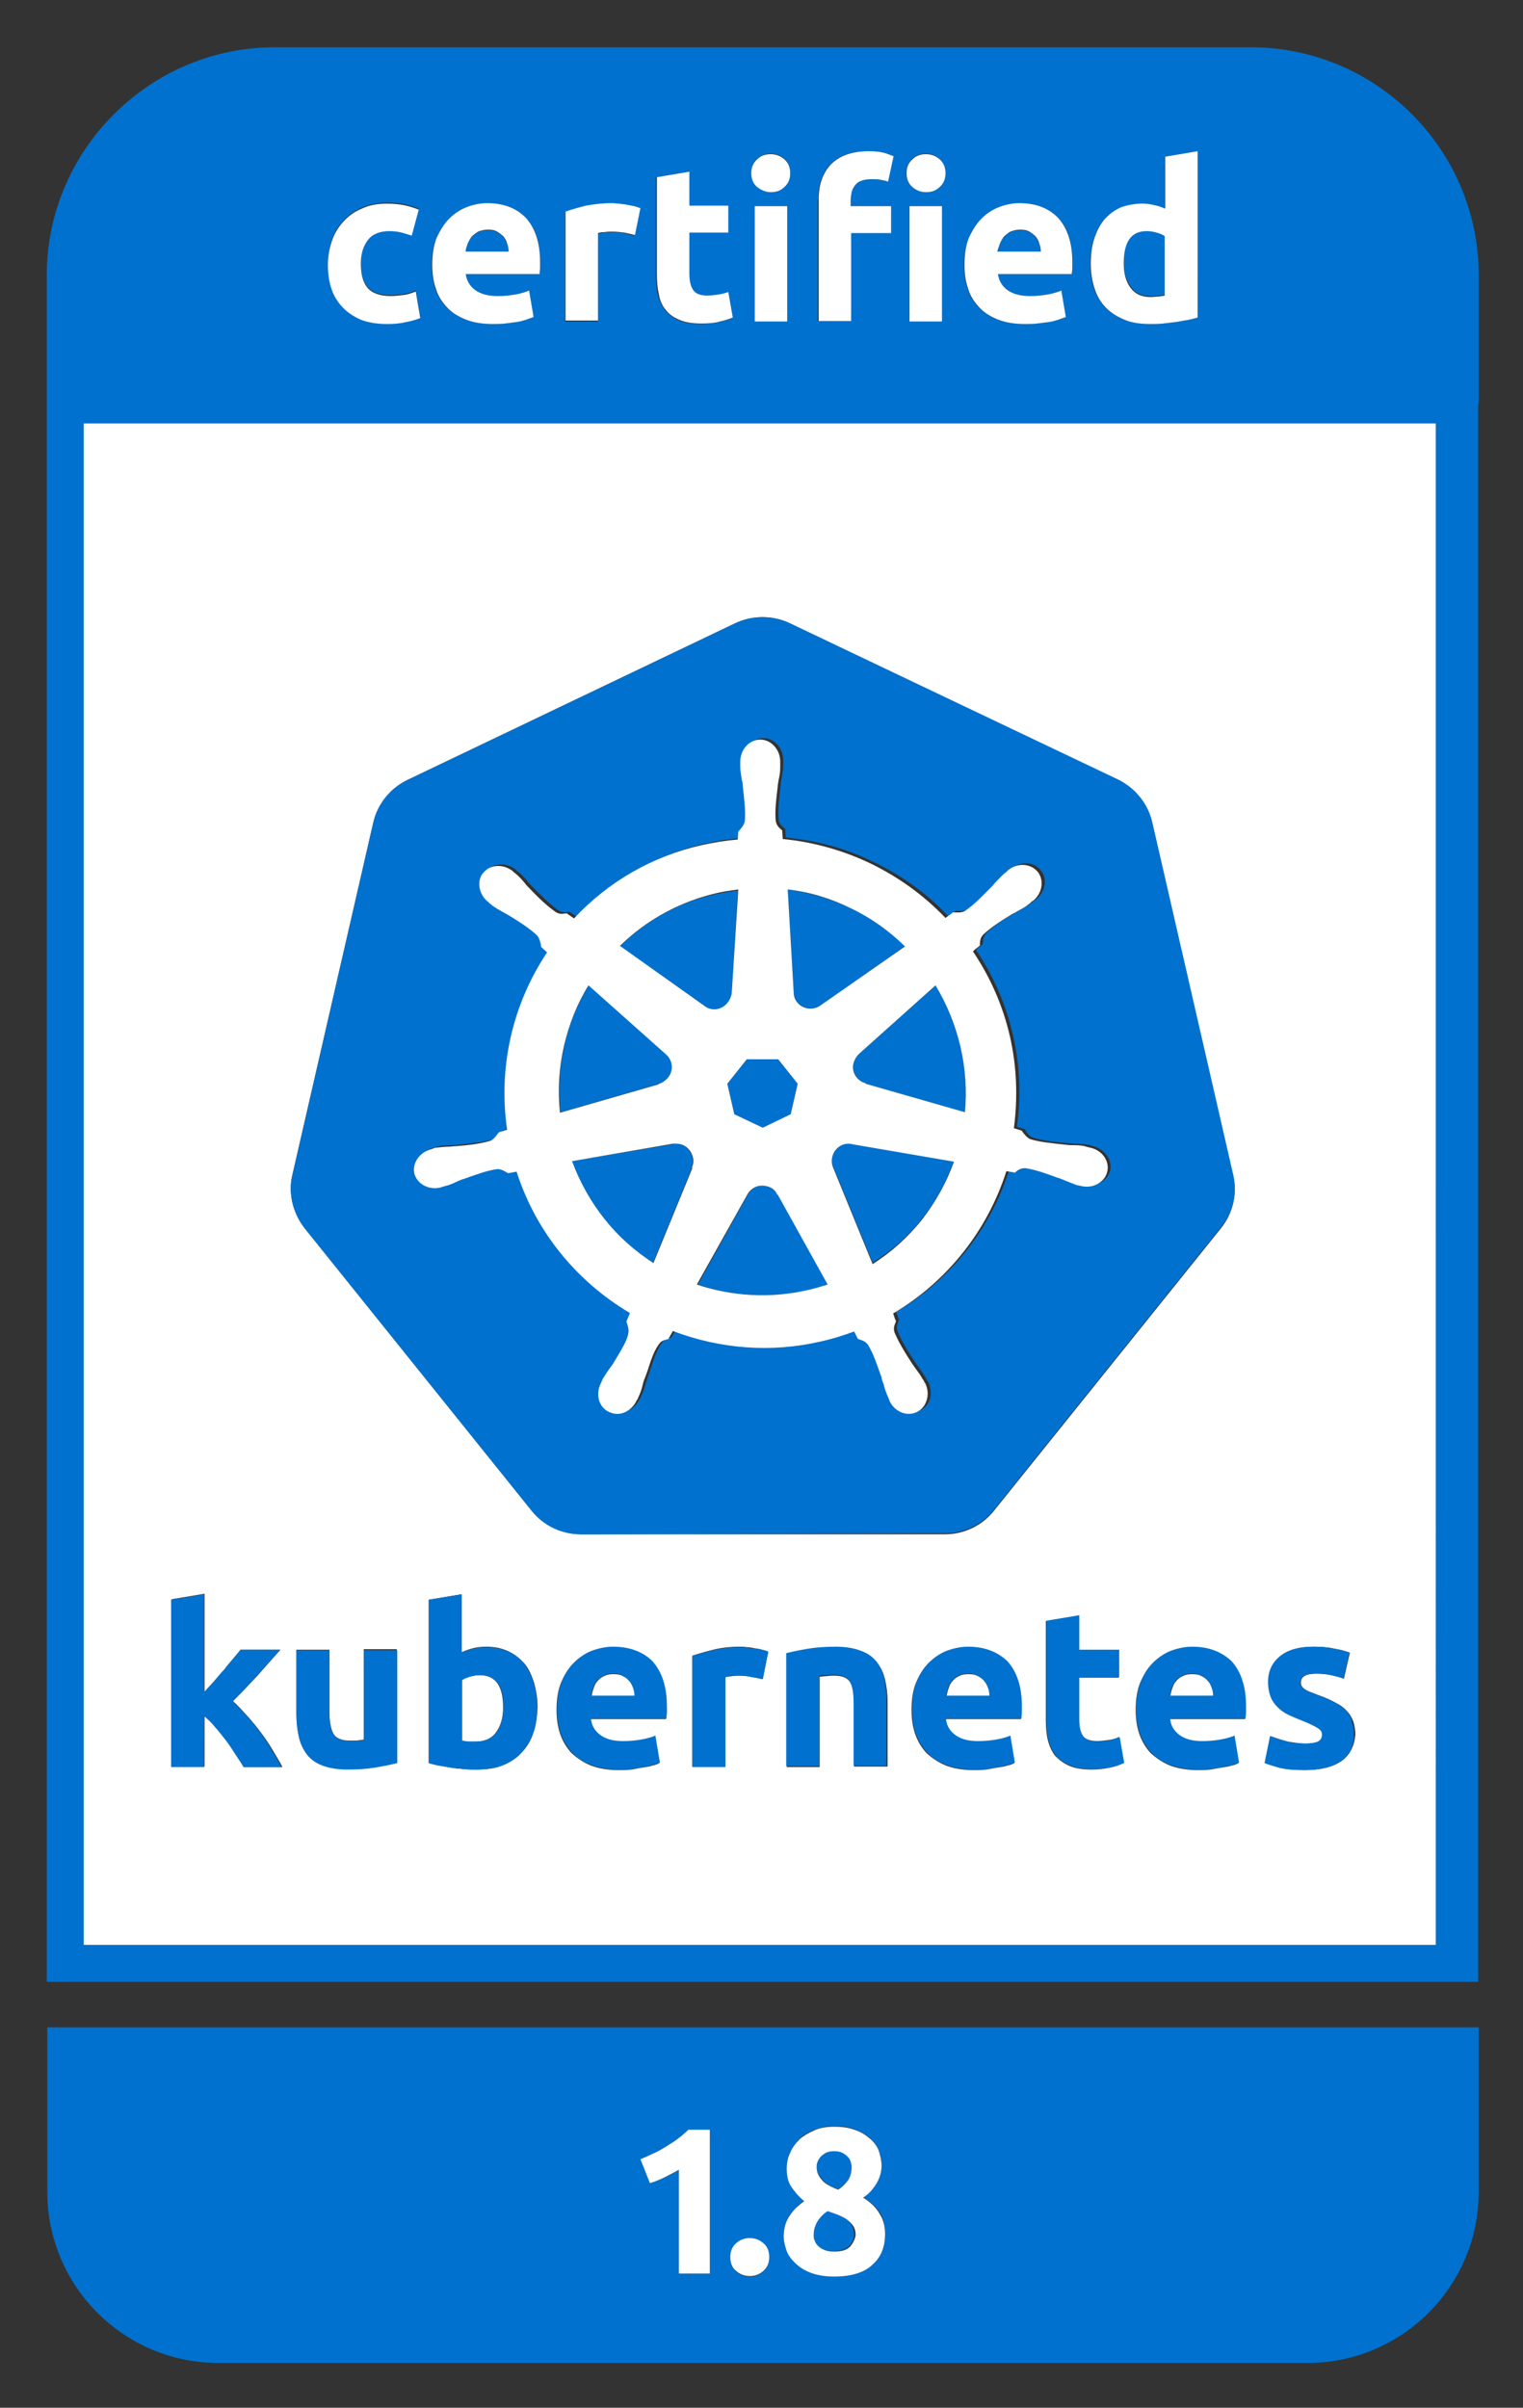 <svg xmlns="http://www.w3.org/2000/svg" role="img" viewBox="-3.77 -2.77 305.04 482.04"><rect x="-3.77" y="-2.77" width="305.04" height="482.04" fill="#333333" stroke="none"/><style>svg {enable-background:new 0 0 298 477}</style><style>.st0{fill:#0071ce}.st1{fill:#fff}.st2{fill:#326ce5}</style><g id="Layer_2"><path d="M292.4 78.1V52.3c0-25.1-20.5-45.6-45.6-45.6H51.2c-25 0-45.6 20.6-45.6 45.6V394h286.7V78.1zm-145-16.6v-23h6.5v23.1h-6.5zm31 0v-23h6.5v23.1h-6.5zm36.9-16.4c.5-1.5 1.1-2.8 2-3.8.9-1.1 2-1.9 3.2-2.4 1.3-.6 2.7-.8 4.4-.8.9 0 1.7.1 2.4.3.7.2 1.4.4 2.2.7V28.6l6.5-1.1v33.3c-.6.2-1.3.3-2 .5-.8.2-1.6.3-2.4.4-.8.1-1.7.2-2.5.3-.9.1-1.7.1-2.5.1-1.9 0-3.6-.3-5.1-.8-1.5-.6-2.7-1.4-3.8-2.4-1-1-1.8-2.3-2.3-3.8-.5-1.5-.8-3.1-.8-5 0-1.8.2-3.5.7-5zm-25-.3c.6-1.5 1.5-2.8 2.5-3.8s2.2-1.8 3.5-2.3c1.3-.5 2.7-.8 4.1-.8 3.3 0 5.9 1 7.8 3 1.9 2 2.8 4.9 2.8 8.8v1.2c0 .5-.1.9-.1 1.2H196c.1 1.3.8 2.4 1.9 3.2 1.1.8 2.6 1.2 4.5 1.2 1.2 0 2.4-.1 3.5-.3 1.2-.2 2.1-.5 2.8-.8l.9 5.3c-.4.2-.8.4-1.4.5-.6.2-1.2.3-2 .5-.7.1-1.5.2-2.3.3-.8.1-1.6.1-2.5.1-2.1 0-3.9-.3-5.4-.9-1.5-.6-2.8-1.5-3.8-2.5-1-1.1-1.8-2.3-2.2-3.8-.5-1.5-.7-3-.7-4.7 0-2.1.4-3.9 1-5.4zM178.9 29c.8-.7 1.7-1 2.7-1 1.1 0 2 .3 2.7 1 .8.7 1.2 1.6 1.2 2.8 0 1.2-.4 2.1-1.2 2.8-.8.7-1.7 1-2.7 1-1.1 0-2-.3-2.7-1-.8-.7-1.2-1.6-1.2-2.8.1-1.2.5-2.1 1.2-2.8zm-18.8 8.2c0-3 .8-5.3 2.5-7.1 1.7-1.8 4.2-2.6 7.5-2.6 1.2 0 2.2.1 3 .3.8.2 1.5.4 2 .7l-1.1 5.1c-.5-.2-1-.4-1.6-.4-.6-.1-1.1-.1-1.7-.1-.8 0-1.5.1-2 .3-.5.2-1 .5-1.3.9-.3.4-.5.8-.7 1.4-.1.5-.2 1.1-.2 1.7v1.1h8.1v5.4h-8.1v17.6H160V37.2zM147.9 29c.8-.7 1.7-1 2.7-1 1.1 0 2 .3 2.7 1 .8.7 1.2 1.6 1.2 2.8 0 1.2-.4 2.1-1.2 2.8-.8.7-1.7 1-2.7 1-1.1 0-2-.3-2.7-1-.8-.7-1.2-1.6-1.2-2.8 0-1.2.4-2.1 1.2-2.8zm-20.2 3.7l6.5-1.1v6.8h7.8v5.4h-7.8V52c0 1.4.2 2.5.7 3.3.5.8 1.5 1.2 2.9 1.2.7 0 1.4-.1 2.2-.2.7-.1 1.4-.3 2-.5l.9 5.1c-.8.3-1.7.6-2.6.8-1 .2-2.1.4-3.6.4-1.8 0-3.3-.2-4.4-.7-1.2-.5-2.1-1.2-2.8-2-.7-.9-1.2-1.9-1.5-3.1-.3-1.2-.4-2.6-.4-4.1V32.7zm-18.3 7c1.2-.4 2.5-.8 4.1-1.2 1.6-.4 3.4-.5 5.3-.5.4 0 .8 0 1.3.1.5 0 1 .1 1.5.2l1.5.3c.5.1.9.2 1.3.4l-1.1 5.4c-.6-.1-1.3-.3-2.1-.5s-1.6-.2-2.5-.2c-.4 0-.9 0-1.5.1s-1 .2-1.3.2v17.6h-6.5V39.7zm-25.7 5.1c.6-1.5 1.5-2.8 2.5-3.8s2.2-1.8 3.5-2.3c1.3-.5 2.7-.8 4.1-.8 3.3 0 5.9 1 7.8 3 1.9 2 2.8 4.9 2.8 8.8v1.2c0 .5-.1.9-.1 1.2H89.4c.1 1.3.8 2.4 1.9 3.2 1.1.8 2.6 1.2 4.5 1.2 1.2 0 2.4-.1 3.5-.3 1.2-.2 2.1-.5 2.8-.8l.9 5.3c-.4.2-.8.4-1.4.5-.6.2-1.2.3-2 .5-.7.1-1.5.2-2.3.3-.8.1-1.6.1-2.5.1-2.1 0-3.9-.3-5.4-.9-1.5-.6-2.8-1.5-3.8-2.5-1-1.1-1.8-2.3-2.2-3.8-.5-1.5-.7-3-.7-4.7 0-2.1.3-3.9 1-5.4zm-21 .5c.5-1.5 1.3-2.8 2.3-3.9 1-1.1 2.3-2 3.7-2.6 1.5-.6 3.1-1 5-1 1.2 0 2.4.1 3.4.3 1 .2 2 .5 3 .9l-1.4 5.2c-.6-.2-1.3-.4-2-.6-.7-.2-1.5-.3-2.5-.3-1.9 0-3.4.6-4.3 1.8-1 1.2-1.4 2.8-1.4 4.7 0 2.1.4 3.7 1.3 4.8.9 1.1 2.4 1.7 4.7 1.7.8 0 1.6-.1 2.5-.2.9-.1 1.7-.4 2.5-.7l.9 5.3c-.8.3-1.7.6-2.8.8-1.1.2-2.4.4-3.8.4-2.1 0-3.9-.3-5.4-.9-1.5-.6-2.8-1.5-3.7-2.6a9.5 9.5 0 01-2.1-3.8c-.5-1.5-.7-3.1-.7-4.8 0-1.5.3-3 .8-4.5zM13 386.6V82h270.8v304.6H13z" class="st0"/><path d="M122.3 333.8c-.3-.4-.8-.8-1.3-1-.5-.3-1.1-.4-1.9-.4-.7 0-1.4.1-1.9.4-.5.2-1 .6-1.3 1-.4.4-.6.9-.8 1.5-.2.5-.3 1.1-.4 1.6h8.8c0-.6-.1-1.1-.3-1.6-.3-.6-.5-1.1-.9-1.5zm71.1 0c-.3-.4-.8-.8-1.3-1-.5-.3-1.1-.4-1.9-.4-.7 0-1.4.1-1.9.4-.5.2-1 .6-1.3 1-.4.4-.6.9-.8 1.5-.2.5-.3 1.1-.4 1.6h8.8c0-.6-.1-1.1-.3-1.6-.3-.6-.6-1.1-.9-1.5zm-101.1-1.2c-.7 0-1.4.1-2 .3-.7.2-1.2.4-1.6.7v12.1c.3.1.7.1 1.2.2h1.6c1.8 0 3.2-.6 4.1-1.9.9-1.2 1.4-2.9 1.4-4.9 0-4.3-1.5-6.5-4.7-6.5zm145.9 1.2c-.3-.4-.8-.8-1.3-1-.5-.3-1.1-.4-1.9-.4-.7 0-1.4.1-1.9.4-.5.2-1 .6-1.3 1-.4.4-.6.9-.8 1.5-.2.5-.3 1.1-.4 1.6h8.8c0-.6-.1-1.1-.3-1.6-.2-.6-.5-1.1-.9-1.5z" class="st1"/><path d="M13 82v304.6h270.8V82H13zm89.7 217.6L57.2 243c-.3-.3-.5-.7-.7-1-1.8-2.8-2.5-6.3-1.7-9.6L71 161.9c.9-3.7 3.4-6.8 6.8-8.5l65.7-31.4c1.5-.7 3.1-1.1 4.8-1.2 2.1-.1 4.2.3 6.1 1.2l65.8 31.4c3.4 1.6 6 4.8 6.8 8.5l16.2 70.6c.9 3.7 0 7.6-2.4 10.6l-45.5 56.6c-2.4 3-6 4.7-9.8 4.7h-73c-3.8-.1-7.5-1.9-9.8-4.8zm-57.6 51.3c-.5-.8-1-1.6-1.6-2.5-.6-1-1.2-1.9-1.9-2.8-.7-1-1.4-1.9-2.2-2.7-.7-.9-1.5-1.6-2.2-2.2v10.2h-6.6v-33.5l6.6-1.1V336c.7-.7 1.3-1.5 2-2.2.7-.8 1.4-1.5 2-2.3.7-.8 1.3-1.5 1.8-2.2.6-.7 1.1-1.3 1.5-1.8h7.9c-1.6 1.8-3.1 3.5-4.6 5.2-1.5 1.6-3.1 3.3-4.9 5.1.9.8 1.8 1.8 2.8 2.9 1 1.1 1.9 2.2 2.8 3.4.9 1.2 1.7 2.4 2.4 3.6.7 1.2 1.4 2.3 1.9 3.3h-7.7zm30.7-.8c-1.1.3-2.6.6-4.4.9-1.8.3-3.7.4-5.6.4-2 0-3.7-.3-5-.8-1.3-.5-2.3-1.3-3.1-2.2-.8-1-1.3-2.1-1.6-3.5-.3-1.3-.5-2.8-.5-4.4v-13h6.6v12.2c0 2.1.3 3.7.8 4.6s1.6 1.4 3.2 1.4h1.5c.5-.1 1-.1 1.4-.2v-18.1h6.6v22.7zm27.2-5.8c-.5 1.5-1.3 2.8-2.4 3.9-1 1.1-2.3 1.9-3.8 2.5-1.5.6-3.2.8-5.2.8-.8 0-1.6 0-2.5-.1-.9-.1-1.7-.1-2.6-.3-.8-.1-1.6-.3-2.4-.4-.8-.2-1.5-.4-2-.5v-32.7l6.6-1.1V328c.7-.3 1.5-.6 2.3-.8.8-.2 1.7-.3 2.6-.3 1.7 0 3.1.3 4.4.9 1.3.6 2.3 1.4 3.2 2.4s1.5 2.4 2 3.9c.4 1.5.7 3.1.7 5-.1 2-.4 3.7-.9 5.2zm26.7-4.1c0 .4-.1.8-.1 1.2h-15.1c.1 1.4.8 2.4 1.9 3.3 1.1.8 2.6 1.2 4.5 1.2 1.2 0 2.4-.1 3.6-.3 1.2-.2 2.2-.5 2.9-.8l.9 5.4c-.4.2-.8.4-1.4.5-.6.2-1.3.3-2 .4-.7.1-1.5.3-2.3.4-.8.1-1.7.1-2.5.1-2.1 0-3.9-.3-5.5-.9-1.5-.6-2.8-1.5-3.9-2.5-1-1.1-1.8-2.4-2.3-3.9-.5-1.5-.7-3.1-.7-4.8 0-2.1.3-3.9.9-5.4.7-1.6 1.5-2.9 2.5-3.9s2.2-1.8 3.6-2.4c1.4-.5 2.8-.8 4.2-.8 3.3 0 6 1 7.9 3.1 1.9 2 2.9 5 2.9 9 .1.2.1.6 0 1.1zm19.3-6.8c-.6-.1-1.3-.3-2.1-.4-.8-.2-1.7-.3-2.6-.3-.4 0-.9 0-1.5.1s-1 .1-1.3.2v17.9h-6.6v-22.2c1.2-.4 2.6-.8 4.2-1.2 1.6-.4 3.4-.6 5.4-.6.4 0 .8 0 1.3.1.5 0 1 .1 1.5.2s1 .1 1.5.3c.5.1.9.2 1.3.4l-1.1 5.5zm24.9 17.5h-6.6v-12.4c0-2.1-.3-3.7-.8-4.5-.6-.9-1.6-1.3-3.2-1.3-.5 0-1 0-1.5.1-.5 0-1 .1-1.4.1V351h-6.6v-22.6c1.1-.3 2.6-.6 4.4-.9 1.8-.3 3.7-.4 5.6-.4 2 0 3.6.3 4.9.8 1.3.5 2.4 1.2 3.2 2.2s1.3 2.1 1.6 3.4c.3 1.3.5 2.8.5 4.4v13zm26.9-10.7c0 .4-.1.8-.1 1.2h-15.1c.1 1.4.8 2.4 1.9 3.3 1.1.8 2.6 1.2 4.5 1.2 1.2 0 2.4-.1 3.6-.3 1.2-.2 2.2-.5 2.9-.8l.9 5.4c-.4.2-.8.4-1.4.5-.6.2-1.3.3-2 .4-.7.1-1.5.3-2.3.4-.8.1-1.7.1-2.5.1-2.1 0-3.9-.3-5.5-.9-1.5-.6-2.8-1.5-3.9-2.5-1-1.1-1.8-2.4-2.3-3.9-.5-1.5-.7-3.1-.7-4.8 0-2.1.3-3.9.9-5.4.7-1.6 1.5-2.9 2.5-3.9s2.2-1.8 3.6-2.4c1.4-.5 2.8-.8 4.2-.8 3.3 0 6 1 7.9 3.1 1.9 2 2.9 5 2.9 9v1.1zm17.8 10.9c-1 .2-2.2.4-3.6.4-1.8 0-3.3-.2-4.5-.7-1.2-.5-2.1-1.2-2.9-2-.7-.9-1.2-2-1.5-3.2-.3-1.2-.4-2.6-.4-4.1v-19.7l6.6-1.1v6.9h8v5.5h-8v8.2c0 1.4.2 2.5.7 3.3.5.8 1.5 1.2 3 1.2.7 0 1.4-.1 2.2-.2.8-.1 1.5-.3 2.1-.6l.9 5.2c-.7.4-1.6.7-2.6.9zm27.1-10.9c0 .4-.1.8-.1 1.2h-15.1c.1 1.4.8 2.4 1.9 3.3 1.1.8 2.6 1.2 4.5 1.2 1.2 0 2.4-.1 3.6-.3 1.2-.2 2.2-.5 2.9-.8l.9 5.4c-.4.2-.8.4-1.4.5-.6.2-1.3.3-2 .4-.7.1-1.5.3-2.3.4-.8.1-1.7.1-2.5.1-2.1 0-3.9-.3-5.5-.9-1.5-.6-2.8-1.5-3.9-2.5-1-1.1-1.8-2.4-2.3-3.9-.5-1.5-.7-3.1-.7-4.8 0-2.1.3-3.9.9-5.4.7-1.6 1.5-2.9 2.5-3.9s2.2-1.8 3.6-2.4c1.4-.5 2.8-.8 4.2-.8 3.3 0 6 1 7.9 3.1 1.9 2 2.9 5 2.9 9v1.1zm19.2 9.6c-1.7 1.2-4.2 1.8-7.3 1.8-2.1 0-3.8-.2-5.2-.5-1.4-.4-2.3-.7-2.8-.9l1.1-5.4c1.1.4 2.3.8 3.5 1.1 1.2.2 2.4.4 3.5.4 1.2 0 2.1-.1 2.6-.4.5-.2.8-.7.8-1.4 0-.5-.3-1-1-1.4-.7-.4-1.6-.9-3-1.4-1-.4-2-.8-2.8-1.2-.8-.4-1.5-.9-2.1-1.5-.6-.6-1.1-1.3-1.4-2.1-.3-.8-.5-1.8-.5-2.9 0-2.2.8-3.9 2.4-5.2 1.6-1.3 3.9-1.9 6.7-1.9 1.4 0 2.8.1 4.1.4 1.3.2 2.3.5 3.1.8l-1.2 5.2c-.8-.3-1.6-.5-2.5-.7-.9-.2-1.9-.3-3-.3-2.1 0-3.1.6-3.1 1.7 0 .3 0 .5.1.7.1.2.3.4.5.6.3.2.6.4 1.1.6.5.2 1.1.4 1.8.7 1.5.5 2.7 1.1 3.6 1.6 1 .5 1.7 1.1 2.2 1.7.6.6.9 1.3 1.2 2 .2.7.4 1.6.4 2.6-.2 2.3-1.1 4.1-2.8 5.3z" class="st1"/><path d="M97.8 46.1c-.2-.5-.4-1-.7-1.4-.3-.4-.8-.7-1.3-1-.5-.3-1.1-.4-1.9-.4-.7 0-1.4.1-1.9.4-.5.2-1 .6-1.3 1-.4.3-.7.8-.8 1.3-.2.5-.3 1.1-.4 1.6h8.6c-.1-.5-.1-1-.3-1.5zm128.9 10.4c.6 0 1.1 0 1.6-.1.5 0 .9-.1 1.2-.2V44.4c-.4-.3-.9-.5-1.6-.7-.7-.2-1.3-.3-2-.3-3.1 0-4.6 2.1-4.6 6.3 0 2 .5 3.6 1.4 4.9.8 1.3 2.2 1.9 4 1.9zm-22.3-10.4c-.2-.5-.4-1-.7-1.4-.3-.4-.8-.7-1.3-1-.5-.3-1.1-.4-1.9-.4-.7 0-1.4.1-1.9.4-.5.2-1 .6-1.3 1-.4.4-.6.9-.8 1.4-.2.5-.3 1.1-.4 1.6h8.6c0-.6-.1-1.1-.3-1.6z" class="st0"/><path d="M64.7 58.6c1 1.1 2.2 1.9 3.7 2.6 1.5.6 3.3.9 5.4.9 1.4 0 2.6-.1 3.8-.4 1.1-.2 2.1-.5 2.8-.8l-.9-5.3c-.8.3-1.6.6-2.5.7-.9.1-1.8.2-2.5.2-2.2 0-3.8-.6-4.7-1.7-.9-1.1-1.3-2.7-1.3-4.8 0-2 .5-3.5 1.4-4.7.9-1.2 2.4-1.8 4.3-1.8.9 0 1.7.1 2.5.3.7.2 1.4.4 2 .6l1.4-5.2c-1-.4-2-.7-3-.9-1-.2-2.1-.3-3.4-.3-1.9 0-3.5.3-5 1-1.5.6-2.7 1.5-3.7 2.6s-1.8 2.4-2.3 3.9c-.5 1.5-.8 3-.8 4.7 0 1.7.2 3.3.7 4.8.4 1.3 1.2 2.6 2.1 3.6zm21 .1c1 1.1 2.3 1.9 3.8 2.5 1.5.6 3.3.9 5.4.9.8 0 1.6 0 2.5-.1.8-.1 1.6-.2 2.3-.3.7-.1 1.4-.3 2-.5.6-.2 1.1-.4 1.4-.5l-.9-5.3c-.7.3-1.7.6-2.8.8-1.2.2-2.3.3-3.5.3-1.9 0-3.4-.4-4.5-1.2-1.1-.8-1.7-1.9-1.9-3.2h14.8c0-.4.1-.8.1-1.2v-1.2c0-3.9-1-6.8-2.8-8.8-1.9-2-4.5-3-7.8-3-1.4 0-2.8.3-4.1.8-1.3.5-2.5 1.3-3.5 2.3-1 1-1.8 2.3-2.5 3.8-.6 1.5-.9 3.3-.9 5.4 0 1.7.2 3.3.7 4.7.4 1.5 1.2 2.7 2.2 3.8zM89.9 46c.2-.5.5-1 .8-1.4.4-.4.8-.7 1.3-1 .5-.2 1.2-.4 1.9-.4.8 0 1.4.1 1.9.4.5.3.9.6 1.3 1 .3.4.6.9.7 1.4.2.5.3 1.1.3 1.6h-8.6c0-.5.2-1 .4-1.6zm26.1-2.1c.3-.1.7-.2 1.3-.2.6-.1 1.1-.1 1.5-.1.9 0 1.8.1 2.5.2.8.2 1.5.3 2.1.5l1.1-5.4c-.4-.1-.8-.3-1.3-.4l-1.5-.3c-.5-.1-1-.1-1.5-.2-.5 0-.9-.1-1.3-.1-2 0-3.7.2-5.3.5-1.6.4-3 .8-4.1 1.2v21.8h6.5V43.9zm13.6 15.4c.7.9 1.6 1.5 2.8 2 1.2.5 2.6.7 4.4.7 1.4 0 2.6-.1 3.6-.4 1-.2 1.8-.5 2.6-.8l-.9-5.1c-.6.2-1.3.4-2 .5-.7.1-1.5.2-2.2.2-1.5 0-2.4-.4-2.9-1.2-.5-.8-.7-1.9-.7-3.3v-8.1h7.8v-5.4h-7.8v-6.8l-6.5 1.1v19.4c0 1.5.1 2.8.4 4.1.2 1.2.7 2.3 1.4 3.1zm21-23.6c1.1 0 2-.3 2.7-1 .8-.7 1.2-1.6 1.2-2.8 0-1.2-.4-2.1-1.2-2.8-.8-.7-1.7-1-2.7-1-1.1 0-2 .3-2.7 1-.8.7-1.2 1.6-1.2 2.8 0 1.2.4 2.1 1.2 2.8.8.6 1.7 1 2.7 1zm-3.2 2.8h6.5v23.1h-6.5zm19.2 5.4h8.1v-5.4h-8.1v-1.1c0-.6.1-1.2.2-1.7s.4-1 .7-1.4c.3-.4.7-.7 1.3-.9.5-.2 1.2-.3 2-.3.6 0 1.2 0 1.7.1.6.1 1.1.2 1.6.4l1.1-5.1c-.6-.2-1.2-.5-2-.7-.8-.2-1.8-.3-3-.3-3.3 0-5.8.9-7.5 2.6-1.7 1.8-2.5 4.1-2.5 7.1v24.3h6.5V43.9zm15.1-8.2c1.1 0 2-.3 2.7-1 .8-.7 1.2-1.6 1.2-2.8 0-1.2-.4-2.1-1.2-2.8-.8-.7-1.7-1-2.7-1-1.1 0-2 .3-2.7 1-.8.7-1.2 1.6-1.2 2.8 0 1.2.4 2.1 1.2 2.8.7.6 1.6 1 2.7 1zm-3.3 2.8h6.5v23.1h-6.5zm13.9 20.2c1 1.1 2.3 1.9 3.8 2.5 1.5.6 3.3.9 5.4.9.8 0 1.6 0 2.5-.1.8-.1 1.6-.2 2.3-.3.7-.1 1.4-.3 2-.5.6-.2 1.1-.4 1.4-.5l-.9-5.3c-.7.3-1.7.6-2.8.8-1.2.2-2.3.3-3.5.3-1.9 0-3.4-.4-4.5-1.2-1.1-.8-1.7-1.9-1.9-3.2h14.8c0-.4.1-.8.1-1.2v-1.2c0-3.9-1-6.8-2.8-8.8-1.9-2-4.5-3-7.8-3-1.4 0-2.8.3-4.1.8-1.3.5-2.5 1.3-3.5 2.3-1 1-1.8 2.3-2.5 3.8-.6 1.5-.9 3.3-.9 5.4 0 1.7.2 3.3.7 4.7.4 1.5 1.2 2.7 2.2 3.8zm4.2-12.7c.2-.5.5-1 .8-1.4.4-.4.8-.7 1.3-1 .5-.2 1.2-.4 1.9-.4.8 0 1.4.1 1.9.4.5.3.9.6 1.3 1 .3.4.6.9.7 1.4.2.5.3 1.1.3 1.6H196c.1-.5.3-1 .5-1.6zm21.3 12.9c1 1 2.3 1.8 3.8 2.4 1.5.6 3.2.8 5.1.8.8 0 1.6 0 2.5-.1.9-.1 1.7-.2 2.5-.3.8-.1 1.6-.3 2.4-.4.8-.2 1.4-.3 2-.5V27.5l-6.5 1.1V39c-.7-.3-1.5-.6-2.2-.7-.7-.2-1.5-.3-2.4-.3-1.6 0-3.1.3-4.4.8-1.3.6-2.3 1.4-3.2 2.4-.9 1.1-1.5 2.3-2 3.8s-.7 3.2-.7 5.1c0 1.8.3 3.5.8 5s1.2 2.7 2.3 3.8zm8.1-15.4c.7 0 1.3.1 2 .3.7.2 1.2.4 1.6.7v11.9c-.3.1-.7.1-1.2.2-.5 0-1 .1-1.6.1-1.8 0-3.1-.6-4-1.8-.9-1.2-1.4-2.8-1.4-4.9 0-4.4 1.5-6.5 4.6-6.5z" class="st1"/><path d="M180.9 241.2c2.8-3.5 4.9-7.4 6.4-11.6l-20.4-3.5c-.3-.1-.5-.1-.8-.1-.5 0-.9.1-1.3.3-1.7.8-2.4 2.8-1.7 4.5L171 250c3.8-2.3 7.2-5.3 9.9-8.8z" class="st0"/><path d="M175.1 247.2zm4.8-4.7z" class="st2"/><path d="M114.2 194.4c-2.3 3.8-4 7.8-4.9 12.1-1 4.4-1.3 8.9-.8 13.4l19.8-5.7v-.1c.7-.2 1.3-.6 1.8-1.2 1.1-1.4 1-3.5-.4-4.7v-.1l-15.5-13.7zm53 15.6c-.4 1.8.7 3.6 2.4 4.1v.1l19.9 5.7c.4-4.4.1-8.8-.9-13.1-1-4.4-2.7-8.5-5-12.3l-15.3 13.7c-.5.5-.9 1.1-1.1 1.8zM127 250.1l7.8-19-.1-.1c.3-.7.4-1.4.2-2.1-.4-1.6-1.7-2.7-3.3-2.7-.2 0-.4 0-.6.1l-20.3 3.4c1.5 4.2 3.7 8.2 6.6 11.7 2.7 3.4 6 6.3 9.7 8.7zm31.1 5.4c1.4-.3 2.7-.7 4-1.1l-10-18h-.1c-.3-.6-.9-1.1-1.5-1.5-.5-.2-1-.3-1.5-.3h-.1c-1.2 0-2.3.7-2.9 1.8l-10 18c7.1 2.4 14.7 2.8 22.1 1.1zm-12.3-46.2l-3.9 4.9 1.4 6.1 5.7 2.7 5.6-2.7 1.4-6.1-3.9-4.9z" class="st0"/><path d="M172.4 249.3s.1 0 .1-.1l-.1.1z" class="st2"/><path d="M166.7 179.1c-4-1.9-8.3-3.2-12.7-3.8l1.2 20.6c0 .7.3 1.4.7 2 1.2 1.4 3.2 1.7 4.7.6h.1l16.8-11.9c-3.2-3-6.9-5.6-10.8-7.5zm-46.3 7.6l16.9 12c.6.4 1.3.7 2 .7 1.8 0 3.4-1.4 3.4-3.3h.1l1.2-20.6c-1.4.2-2.8.4-4.2.7-7.3 1.5-14.1 5.2-19.4 10.5z" class="st0"/><path d="M177.6 244.9s0 .1 0 0c0 .1 0 0 0 0z" class="st2"/><path d="M185.5 304.2c3.8 0 7.4-1.7 9.8-4.7l45.5-56.6c2.4-3 3.3-6.9 2.4-10.6L227 161.8c-.9-3.7-3.4-6.8-6.8-8.5L154.4 122c-1.9-.9-4-1.3-6.1-1.2-1.7.1-3.3.5-4.8 1.2l-65.7 31.4c-3.4 1.6-6 4.8-6.8 8.5l-16.2 70.6c-.8 3.3-.1 6.7 1.7 9.6.2.3.5.7.7 1l45.5 56.6c2.4 3 6 4.7 9.8 4.7l73-.2zm-63.2-42.7l.7-1.7c-10.8-6.4-18.8-16.5-22.7-28.3l-1.7.3c-.1 0-.1-.1-.2-.1-.5-.3-1.3-.8-2.1-.7-2.1.3-4.2 1.1-6.7 2h-.1c-.4.2-.8.3-1.2.5-.8.3-1.5.6-2.4.9-.2.1-.5.1-.7.2-.1 0-.2 0-.3.1-2.3.5-4.6-.8-5.1-2.9-.5-2.1 1-4.3 3.4-4.8.1 0 .2 0 .3-.1.3-.1.5-.1.7-.2.9-.2 1.7-.2 2.5-.2.4 0 .8 0 1.3-.1h.1c2.7-.3 5-.5 7-1.1.6-.2 1.1-.9 1.5-1.5l.2-.2 1.6-.5c-1.8-12.4 1.1-25 8-35.5l-1.2-1.1v-.2c-.1-.6-.2-1.5-.8-2.1-1.5-1.5-3.5-2.7-5.8-4.1-.4-.2-.8-.4-1.1-.6-.7-.4-1.4-.7-2.1-1.3-.2-.1-.4-.3-.6-.5-.1-.1-.2-.1-.2-.2-.9-.7-1.5-1.7-1.7-2.8-.2-1.1.1-2.2.7-3 .7-.9 1.8-1.4 3-1.4h.1c1 0 2 .4 2.8 1 .1.1.2.1.2.2.2.2.5.4.6.5.7.6 1.2 1.2 1.7 1.8.3.3.5.6.8.9l.1.1c1.9 1.9 3.5 3.5 5.2 4.7.8.5 1.4.4 2 .3h.3c.2.2 1 .7 1.4 1 6.9-7.4 15.8-12.4 25.7-14.7 2.3-.5 4.7-.9 7.1-1.1l.1-1.6c.5-.5 1.1-1.2 1.3-2 .2-2.1-.1-4.4-.4-7.1v-.1c-.1-.4-.1-.8-.2-1.2-.2-.8-.3-1.6-.3-2.5v-1.1c0-2.4 1.8-4.4 4-4.4s4 2 4 4.4v1.1c0 .9-.2 1.7-.3 2.5-.1.4-.2.8-.2 1.2v.2c-.3 2.6-.6 4.9-.4 6.9.1.9.6 1.3 1.1 1.7l.2.2c0 .3.1 1.2.1 1.7 6.2.6 12.2 2.2 17.8 5 5.6 2.7 10.6 6.3 14.8 10.8l1.5-1.1h.2c.6 0 1.5.1 2.2-.3 1.7-1.2 3.3-2.8 5.2-4.7l.1-.1c.3-.3.6-.6.8-.9.5-.6 1.1-1.2 1.8-1.8.2-.1.4-.3.6-.5.1-.1.2-.1.2-.2 1.9-1.5 4.6-1.4 5.9.4 1.4 1.7.9 4.3-1 5.8-.1.1-.2.1-.3.2-.2.2-.4.3-.6.5-.7.5-1.4.9-2.1 1.3-.4.2-.7.4-1.1.6-2.3 1.4-4.3 2.7-5.8 4.1-.6.7-.7 1.3-.7 1.9v.3c-.1.1-.3.3-.6.5s-.6.5-.8.7c3.5 5.2 6 10.9 7.4 17 1.4 6.1 1.7 12.2.8 18.4l1.6.5s.1.1.1.2c.3.5.8 1.3 1.6 1.5 2 .6 4.3.9 7 1.1h.1c.4 0 .9.1 1.3.1.8 0 1.6.1 2.5.2.2 0 .5.1.7.2.2 0 .3.1.4.1 2.3.6 3.8 2.7 3.4 4.8-.5 2.1-2.8 3.4-5.1 2.9-.1 0-.2-.1-.4-.1s-.5-.1-.6-.1c-.9-.2-1.6-.5-2.3-.9-.4-.2-.8-.3-1.2-.5h-.1c-2.5-.9-4.7-1.7-6.7-2h-.2c-.8 0-1.2.3-1.7.7-.1.1-.2.1-.2.2-.3-.1-1.1-.2-1.7-.3-1.9 5.9-4.8 11.4-8.7 16.3-3.9 4.9-8.6 9-14 12.2.1.1.1.3.2.5.2.4.3.9.4 1 0 .1-.1.2-.1.3-.2.6-.5 1.2-.2 2 .8 2 2 4 3.5 6.2.2.4.5.7.7 1 .5.7.9 1.3 1.4 2.1.1.2.2.5.4.7.1.1.1.2.2.3 1 2.2.3 4.7-1.7 5.6-1 .5-2.1.5-3.1.1s-1.9-1.2-2.4-2.3c0-.1-.1-.2-.1-.3-.1-.3-.3-.5-.3-.7-.4-.8-.6-1.6-.8-2.4-.1-.4-.2-.8-.4-1.2v-.1c-.9-2.5-1.6-4.7-2.7-6.5-.5-.8-1.1-.9-1.7-1.1-.1 0-.2-.1-.3-.1-.1-.1-.2-.4-.4-.7-.2-.3-.3-.6-.4-.8-2.2.8-4.5 1.5-6.7 2-9.9 2.2-20.1 1.5-29.6-2.1l-.9 1.6c-.6.2-1.3.3-1.7.8-1 1.2-1.6 2.9-2.2 4.7-.3.8-.5 1.6-.8 2.3-.1.4-.2.8-.4 1.2-.2.8-.4 1.5-.8 2.4-.1.2-.2.4-.3.7-.1.1-.1.2-.2.3-.8 1.6-2.3 2.6-3.9 2.6-.5 0-1.1-.1-1.6-.4-1.9-.9-2.7-3.5-1.7-5.6.1-.1.1-.2.2-.4s.2-.5.3-.7c.4-.8.9-1.4 1.4-2.1.2-.3.5-.7.7-1 1.6-2.4 2.8-4.5 3.6-6.4-.5-.4-.8-1.3-1-1.9z" class="st0"/><path d="M119.1 270.1c-.2.4-.5.7-.7 1-.5.7-.9 1.3-1.4 2.1-.1.2-.2.4-.3.7-.1.1-.1.3-.2.4-1 2.2-.3 4.7 1.7 5.6.5.2 1 .4 1.6.4 1.6 0 3.1-1 3.9-2.6 0-.1.1-.2.2-.3.1-.2.2-.5.3-.7.4-.8.6-1.6.8-2.4.1-.4.2-.8.4-1.2.3-.8.6-1.6.8-2.3.6-1.8 1.2-3.5 2.2-4.7.4-.5 1-.6 1.7-.8l.9-1.6c9.5 3.6 19.7 4.4 29.6 2.1 2.3-.5 4.5-1.2 6.7-2 .1.2.3.5.4.8.2.3.3.6.4.7.1 0 .2.1.3.1.6.2 1.2.4 1.7 1.1 1.1 1.8 1.8 4 2.7 6.5v.1c.1.4.2.8.4 1.2.2.8.4 1.5.8 2.4.1.2.2.5.3.7 0 .1.1.2.1.3.5 1.1 1.4 1.9 2.4 2.3 1 .4 2.1.4 3.1-.1 1.9-.9 2.7-3.5 1.7-5.6 0-.1-.1-.2-.2-.3-.1-.3-.2-.5-.4-.7-.4-.8-.9-1.4-1.4-2.1-.2-.3-.5-.7-.7-1-1.5-2.3-2.7-4.3-3.5-6.2-.3-.9 0-1.5.2-2 0-.1.1-.2.1-.3-.1-.1-.3-.6-.4-1-.1-.2-.1-.4-.2-.5 5.4-3.2 10.1-7.3 14-12.2 3.9-4.9 6.8-10.4 8.7-16.3.5.1 1.4.2 1.7.3.1-.1.2-.1.2-.2.5-.3.9-.7 1.7-.7h.2c2.1.3 4.2 1.1 6.7 2h.1c.4.2.8.3 1.2.5.8.3 1.5.6 2.3.9.2 0 .4.1.6.1.1 0 .3.1.4.1 2.3.5 4.6-.8 5.1-2.9.5-2.1-1-4.3-3.4-4.8-.1 0-.3-.1-.4-.1-.3-.1-.5-.1-.7-.2-.9-.2-1.7-.2-2.5-.2-.4 0-.8 0-1.3-.1h-.1c-2.7-.3-5-.5-7-1.1-.7-.3-1.3-1.1-1.6-1.5 0-.1-.1-.1-.1-.2l-1.6-.5c.8-6.1.6-12.3-.8-18.4-1.4-6.1-3.9-11.8-7.4-17 .2-.2.5-.5.8-.7.3-.2.5-.4.6-.5v-.3c0-.6.1-1.3.7-1.9 1.5-1.4 3.5-2.7 5.8-4.1.4-.2.8-.4 1.1-.6.7-.4 1.4-.7 2.1-1.3.2-.1.4-.3.6-.5.1-.1.2-.2.3-.2 1.9-1.5 2.3-4.1 1-5.8-1.4-1.7-4-1.9-5.9-.4-.1.1-.2.1-.2.2-.2.2-.5.4-.6.5-.7.6-1.2 1.2-1.8 1.8-.3.3-.5.6-.8.9l-.1.1c-1.9 1.9-3.4 3.5-5.2 4.7-.7.4-1.6.3-2.2.3h-.2l-1.5 1.1c-4.3-4.5-9.3-8.1-14.8-10.8-5.6-2.7-11.6-4.4-17.8-5 0-.5-.1-1.4-.1-1.7l-.2-.2c-.5-.4-.9-.8-1.1-1.7-.2-2.1.1-4.3.4-6.9v-.2c.1-.4.1-.8.2-1.2.2-.8.3-1.6.3-2.5v-1.1c0-2.4-1.8-4.4-4-4.4s-4 2-4 4.4v1.1c0 .9.2 1.7.3 2.5.1.4.2.8.2 1.2v.1c.3 2.7.6 5 .4 7.1-.2.8-.8 1.5-1.3 2l-.1 1.6c-2.4.2-4.8.6-7.1 1.1-9.9 2.2-18.8 7.3-25.7 14.7-.4-.3-1.2-.8-1.4-1h-.3c-.6.1-1.2.2-2-.3-1.7-1.2-3.4-2.8-5.2-4.7l-.1-.1c-.3-.3-.6-.6-.8-.9-.5-.6-1-1.2-1.7-1.8-.2-.2-.4-.3-.6-.5-.1-.1-.2-.1-.2-.2-.8-.6-1.8-1-2.8-1H96c-1.2 0-2.3.5-3 1.4-.7.8-.9 1.9-.7 3 .2 1.1.8 2.1 1.7 2.8.1.1.2.1.2.2.2.2.4.3.6.5.7.5 1.4.9 2.1 1.3.4.2.7.4 1.1.6 2.3 1.4 4.3 2.7 5.8 4.1.5.6.7 1.5.8 2.1v.2l1.2 1.1c-7 10.5-9.8 23.1-8 35.5l-1.6.5-.2.2c-.4.6-1 1.3-1.5 1.5-2 .6-4.3.9-7 1.1h-.1c-.4 0-.9.1-1.3.1-.8 0-1.6.1-2.5.2-.2 0-.5.1-.7.2-.1 0-.2.1-.3.1-2.3.6-3.8 2.7-3.4 4.8.5 2.1 2.8 3.4 5.1 2.9.1 0 .2 0 .3-.1.3-.1.5-.1.7-.2.9-.2 1.6-.5 2.4-.9.4-.2.8-.3 1.2-.5h.1c2.5-.9 4.7-1.7 6.7-2 .8-.1 1.6.4 2.1.7.1 0 .1.1.2.1l1.7-.3c3.8 11.9 11.9 21.9 22.7 28.3l-.7 1.7c.2.6.5 1.5.4 2.2-.2 1.6-1.5 3.6-3 6.1zm10.5-61.8c1.4 1.2 1.6 3.3.4 4.7-.5.6-1.1 1-1.8 1.2v.1l-19.8 5.7c-.5-4.5-.2-9 .8-13.4 1-4.3 2.6-8.4 4.9-12.1l15.5 13.8zm1.4 17.9h.7c1.6 0 2.9 1.1 3.3 2.7.2.7.1 1.4-.2 2.1l.1.1-7.8 19c-3.7-2.4-7-5.3-9.7-8.7-2.8-3.5-5-7.4-6.6-11.7l20.2-3.5zm29.6-27.7c-1.5 1.1-3.6.8-4.7-.6-.5-.6-.7-1.3-.7-2l-1.2-20.6c4.4.5 8.7 1.8 12.7 3.8 4 1.9 7.6 4.5 10.8 7.6l-16.9 11.8zm-17.8-2.6c-.2 1.9-1.7 3.4-3.5 3.4-.7 0-1.4-.2-2-.7l-16.9-12c5.4-5.3 12.1-8.9 19.5-10.6 1.3-.3 2.7-.5 4.2-.7l-1.3 20.6zm3.1 40.5c.6-1.1 1.7-1.8 2.9-1.8h.1c.5 0 1 .1 1.5.3.7.3 1.2.8 1.5 1.5h.1l10 18c-1.3.4-2.6.8-4 1.1-7.4 1.7-15 1.3-22.2-1.1l10.1-18zm8.7-16.1L149 223l-5.7-2.7-1.4-6.1 3.9-4.9h6.3l3.9 4.9-1.4 6.1zm8.5 10.7c-.7-1.7 0-3.7 1.7-4.5.4-.2.9-.3 1.3-.3.2 0 .5 0 .8.1l20.4 3.5c-1.5 4.2-3.7 8.1-6.4 11.6-2.8 3.5-6.1 6.5-9.9 8.9l-7.9-19.3zm16.8 11.5zm-11.6-34.3l15.3-13.7c2.3 3.8 4 8 5 12.3 1 4.3 1.3 8.8.9 13.1l-19.9-5.7v-.1c-1.8-.5-2.9-2.3-2.4-4.1.2-.7.6-1.3 1.1-1.8zm6.8 39zm-2.6 2s-.1 0-.1.1l.1-.1zm5.1-4.3s0 .1 0 0c0 .1 0 0 0 0z" class="st1"/><path d="M48.4 344.1c-.9-1.2-1.8-2.3-2.8-3.4-1-1.1-1.9-2.1-2.8-2.9 1.8-1.8 3.4-3.4 4.9-5.1 1.5-1.7 3.1-3.4 4.6-5.2h-7.9c-.4.5-.9 1.1-1.5 1.8s-1.2 1.4-1.8 2.2c-.7.7-1.3 1.5-2 2.3-.7.8-1.4 1.5-2 2.2v-19.6l-6.6 1.1V351h6.6v-10.2c.7.6 1.5 1.3 2.2 2.2.8.9 1.5 1.8 2.2 2.7.7.9 1.3 1.9 1.9 2.8.6.9 1.2 1.8 1.6 2.5h7.6c-.5-1-1.1-2.1-1.9-3.3-.6-1.2-1.5-2.4-2.3-3.6zm20.7 1.5c-.4.1-.9.1-1.4.2h-1.5c-1.5 0-2.6-.5-3.2-1.4s-.8-2.5-.8-4.6v-12.2h-6.6v13c0 1.6.2 3.1.5 4.4.3 1.3.9 2.5 1.6 3.5.8 1 1.8 1.7 3.1 2.2 1.3.5 3 .8 5 .8s3.8-.1 5.6-.4c1.8-.3 3.2-.6 4.4-.9v-22.6h-6.6v18zm32.1-15.3c-.9-1.1-1.9-1.9-3.2-2.4-1.3-.6-2.7-.9-4.4-.9-.9 0-1.8.1-2.6.3-.8.2-1.6.4-2.3.8v-11.7l-6.6 1.1v32.7c.6.2 1.3.4 2 .5.8.1 1.6.3 2.4.4.9.1 1.7.2 2.6.3.9.1 1.7.1 2.5.1 1.9 0 3.7-.3 5.2-.8 1.5-.6 2.8-1.4 3.8-2.5s1.8-2.4 2.4-3.9c.6-1.5.8-3.2.8-5.1 0-1.8-.2-3.5-.7-5-.4-1.5-1.1-2.8-1.9-3.9zM95.7 344c-.9 1.2-2.3 1.9-4.1 1.9H90c-.5-.1-.9-.1-1.2-.2v-12.1c.4-.3 1-.5 1.6-.7.7-.2 1.4-.3 2-.3 3.1 0 4.7 2.1 4.7 6.4-.1 2.1-.5 3.7-1.4 5zm23.3-17.1c-1.4 0-2.8.3-4.2.8-1.3.5-2.5 1.3-3.6 2.4-1 1-1.9 2.3-2.5 3.9-.6 1.5-.9 3.4-.9 5.4 0 1.7.2 3.3.7 4.8.5 1.5 1.3 2.8 2.3 3.9 1 1.1 2.3 1.9 3.9 2.5 1.6.6 3.4.9 5.5.9.8 0 1.7 0 2.5-.1s1.6-.2 2.3-.4c.7-.1 1.4-.3 2-.4.6-.2 1.1-.4 1.4-.5l-.9-5.4c-.7.3-1.7.6-2.9.8-1.2.2-2.3.3-3.6.3-1.9 0-3.4-.4-4.5-1.2-1.1-.8-1.8-1.9-1.9-3.3h15.1c0-.4.1-.8.1-1.2v-1.3c0-3.9-1-6.9-2.9-9-1.9-1.9-4.6-2.9-7.9-2.9zm-4.4 9.9c.1-.6.2-1.1.4-1.6.2-.6.5-1.1.8-1.5.4-.4.8-.7 1.3-1 .5-.3 1.2-.4 1.9-.4.8 0 1.4.1 1.9.4.5.3 1 .6 1.3 1 .4.4.6.9.8 1.4.2.5.3 1.1.3 1.6h-8.7zm32.7-9.5c-.5-.1-1-.1-1.5-.2s-.9-.1-1.3-.1c-2 0-3.8.2-5.4.6-1.6.4-3 .7-4.2 1.2V351h6.6v-18c.3-.1.7-.2 1.3-.2.6-.1 1.1-.1 1.5-.1.9 0 1.8.1 2.6.3.8.1 1.5.3 2.1.4l1.1-5.5c-.4-.1-.8-.3-1.3-.4-.5-.1-1-.2-1.5-.2zm24.5 2.6c-.8-1-1.8-1.7-3.2-2.2-1.3-.5-3-.8-4.9-.8-2 0-3.8.1-5.6.4-1.8.3-3.2.6-4.4.9v22.6h6.6v-18.1c.4-.1.9-.1 1.4-.1.5-.1 1-.1 1.5-.1 1.5 0 2.6.4 3.2 1.3.6.9.8 2.4.8 4.5v12.4h6.6v-13.2c0-1.6-.2-3.1-.5-4.4-.2-1.1-.8-2.2-1.5-3.2zm18.3-3c-1.4 0-2.8.3-4.2.8-1.3.5-2.5 1.3-3.6 2.4-1 1-1.9 2.3-2.5 3.9-.6 1.5-.9 3.4-.9 5.4 0 1.7.2 3.3.7 4.8.5 1.5 1.3 2.8 2.3 3.9 1 1.1 2.3 1.9 3.9 2.5 1.6.6 3.4.9 5.5.9.8 0 1.7 0 2.5-.1s1.6-.2 2.3-.4c.7-.1 1.4-.3 2-.4.6-.2 1.1-.4 1.4-.5l-.9-5.4c-.7.3-1.7.6-2.9.8-1.2.2-2.3.3-3.6.3-1.9 0-3.4-.4-4.5-1.2-1.1-.8-1.8-1.9-1.9-3.3h15.1c0-.4.1-.8.1-1.2v-1.3c0-3.9-1-6.9-2.9-9-2-1.9-4.6-2.9-7.9-2.9zm-4.4 9.9c.1-.6.2-1.1.4-1.6.2-.6.5-1.1.8-1.5.4-.4.8-.7 1.3-1 .5-.3 1.2-.4 1.9-.4.8 0 1.4.1 1.9.4.5.3 1 .6 1.3 1 .4.4.6.9.8 1.4.2.5.3 1.1.3 1.6h-8.7zm32.6 8.9c-.7.1-1.5.2-2.2.2-1.5 0-2.5-.4-3-1.2-.5-.8-.7-1.9-.7-3.3V333h8v-5.5h-8v-6.9l-6.6 1.1v19.7c0 1.5.1 2.9.4 4.1.3 1.2.8 2.3 1.5 3.2.7.9 1.7 1.5 2.9 2s2.7.7 4.5.7c1.4 0 2.6-.1 3.6-.4 1-.2 1.9-.5 2.7-.8l-.9-5.2c-.8.3-1.5.5-2.2.7zm16.7-18.8c-1.4 0-2.8.3-4.2.8-1.3.5-2.5 1.3-3.6 2.4-1 1-1.9 2.3-2.5 3.9-.6 1.5-.9 3.4-.9 5.4 0 1.7.2 3.3.7 4.8.5 1.5 1.3 2.8 2.3 3.9 1 1.1 2.3 1.9 3.9 2.5 1.6.6 3.4.9 5.5.9.8 0 1.7 0 2.5-.1s1.6-.2 2.3-.4c.7-.1 1.4-.3 2-.4.6-.2 1.1-.4 1.4-.5l-.9-5.4c-.7.3-1.7.6-2.9.8-1.2.2-2.3.3-3.6.3-1.9 0-3.4-.4-4.5-1.2-1.1-.8-1.8-1.9-1.9-3.3h15.1c0-.4.1-.8.1-1.2v-1.3c0-3.9-1-6.9-2.9-9-2-1.9-4.6-2.9-7.9-2.9zm-4.5 9.9c.1-.6.2-1.1.4-1.6.2-.6.5-1.1.8-1.5.4-.4.8-.7 1.3-1 .5-.3 1.2-.4 1.9-.4.8 0 1.4.1 1.9.4.5.3 1 .6 1.3 1 .4.4.6.9.8 1.4.2.5.3 1.1.3 1.6h-8.7zm35.5 3.1c-.5-.6-1.3-1.2-2.2-1.7-.9-.5-2.2-1.1-3.6-1.6-.7-.3-1.3-.5-1.8-.7-.4-.2-.8-.4-1.1-.6-.3-.2-.4-.4-.5-.6-.1-.2-.1-.4-.1-.7 0-1.2 1-1.7 3.1-1.7 1.1 0 2.1.1 3 .3.9.2 1.8.4 2.5.7l1.2-5.2c-.8-.3-1.8-.6-3.1-.8-1.3-.3-2.7-.4-4.1-.4-2.9 0-5.1.6-6.7 1.9-1.6 1.3-2.4 3-2.4 5.2 0 1.1.2 2.1.5 2.9.3.8.8 1.5 1.4 2.1.6.6 1.3 1.1 2.1 1.5.9.4 1.8.8 2.8 1.2 1.3.5 2.3 1 3 1.4.7.4 1 .8 1 1.4 0 .7-.3 1.1-.8 1.4-.5.2-1.4.4-2.6.4-1.2 0-2.3-.1-3.5-.4-1.2-.3-2.3-.6-3.5-1.1l-1.1 5.4c.5.2 1.5.5 2.8.9 1.4.4 3.1.5 5.2.5 3.2 0 5.6-.6 7.3-1.8 1.8-1.2 2.6-2.9 2.6-5.3 0-1-.1-1.8-.4-2.6-.1-.7-.4-1.4-1-2zM5.7 403.1V436c0 18.9 15.3 34.3 34.3 34.3h218.1c18.9 0 34.3-15.3 34.3-34.3v-32.9H5.7zm132.7 49.3h-6.2v-20.8c-.8.6-1.8 1.1-2.8 1.5-1 .5-2 .9-3 1.2l-1.9-4.8c.8-.3 1.6-.7 2.5-1.1.9-.4 1.7-.9 2.6-1.4.8-.5 1.6-1.1 2.4-1.6.8-.6 1.4-1.2 2.1-1.8h4.3v28.8zm10.7-.4c-.8.7-1.7 1-2.7 1s-1.9-.3-2.7-1c-.8-.7-1.2-1.6-1.2-2.8 0-1.2.4-2.2 1.2-2.8.8-.7 1.7-1 2.7-1s1.9.3 2.7 1c.8.7 1.2 1.6 1.2 2.8 0 1.2-.4 2.1-1.2 2.8zm23.8-4.2c-.4 1-1.1 2-1.9 2.7-.9.8-1.9 1.4-3.2 1.8-1.3.4-2.8.6-4.5.6-1.9 0-3.6-.3-4.8-.8-1.3-.5-2.3-1.2-3.1-2-.8-.8-1.4-1.7-1.7-2.6-.3-1-.5-1.8-.5-2.6s.1-1.6.3-2.3c.2-.7.5-1.3.9-1.9.4-.6.8-1.1 1.3-1.6s1-.9 1.6-1.3c-1.2-1-2.1-1.9-2.6-2.9-.6-.9-.9-2.1-.9-3.6 0-1.1.2-2.2.7-3.2.5-1 1.1-1.9 1.9-2.7.8-.8 1.8-1.4 3-1.8 1.2-.5 2.5-.7 3.9-.7 1.7 0 3.1.2 4.3.7 1.2.5 2.2 1.1 3 1.8.8.7 1.3 1.6 1.7 2.5.3.9.5 1.8.5 2.8 0 1.3-.4 2.6-1.1 3.7-.7 1.1-1.6 2.1-2.6 2.7 1.6 1 2.7 2.1 3.4 3.2.7 1.1 1 2.4 1 3.9 0 1.4-.2 2.6-.6 3.6z" class="st0"/><path d="M165.8 441.6c-.5-.4-1.1-.7-1.8-1-.7-.3-1.4-.6-2.2-.8-.8.6-1.4 1.3-2 2-.5.8-.8 1.7-.8 2.8 0 .3.1.7.2 1.1.2.4.4.8.7 1.1.3.3.8.6 1.3.8.5.2 1.2.3 1.9.3 1.4 0 2.5-.3 3.2-1 .7-.7 1-1.5 1-2.3 0-.6-.1-1.2-.4-1.7-.2-.5-.6-.9-1.1-1.3zm-1.7-6.1c.9-.6 1.6-1.2 2-1.9.5-.7.7-1.6.7-2.7 0-.3-.1-.6-.2-1-.1-.3-.3-.7-.6-1-.3-.3-.7-.6-1.1-.8-.4-.2-1-.3-1.6-.3-.6 0-1.1.1-1.6.3-.4.2-.8.4-1.1.8-.3.3-.5.7-.6 1-.1.4-.2.7-.2 1 0 .9.3 1.7 1 2.5.6.9 1.7 1.6 3.3 2.1z" class="st0"/><path d="M132 425.4c-.8.6-1.6 1.1-2.4 1.6-.8.5-1.7 1-2.6 1.4-.9.4-1.7.8-2.5 1.1l1.9 4.8c1-.3 2-.7 3-1.2s2-1 2.8-1.5v20.8h6.2v-28.8h-4.3c-.6.6-1.3 1.2-2.1 1.8zm14.4 19.9c-1 0-1.9.3-2.7 1-.8.7-1.2 1.6-1.2 2.8 0 1.2.4 2.2 1.2 2.8.8.7 1.7 1 2.7 1s1.9-.3 2.7-1c.8-.7 1.2-1.6 1.2-2.8 0-1.2-.4-2.2-1.2-2.8-.8-.7-1.7-1-2.7-1zm22.7-8.1c1.1-.7 1.9-1.6 2.6-2.7.7-1.1 1.1-2.4 1.1-3.7 0-.9-.2-1.8-.5-2.8-.3-.9-.9-1.8-1.7-2.5-.8-.7-1.8-1.4-3-1.8-1.2-.5-2.7-.7-4.3-.7-1.4 0-2.8.2-3.9.7-1.2.5-2.2 1.1-3 1.8-.8.8-1.5 1.7-1.9 2.7-.5 1-.7 2.1-.7 3.2 0 1.5.3 2.7.9 3.6.6.9 1.4 1.9 2.6 2.9-.6.4-1.1.9-1.6 1.3-.5.5-.9 1-1.3 1.6-.4.6-.7 1.2-.9 1.9-.2.7-.3 1.5-.3 2.3 0 .8.2 1.7.5 2.6.3 1 .9 1.8 1.7 2.6.8.8 1.8 1.5 3.1 2s2.9.8 4.8.8c1.7 0 3.2-.2 4.5-.6 1.3-.4 2.4-1 3.2-1.8.9-.8 1.5-1.7 1.9-2.7.4-1 .6-2.2.6-3.4 0-1.5-.3-2.8-1-3.9-.7-1.3-1.8-2.4-3.4-3.4zM160 430c.1-.4.4-.7.6-1 .3-.3.7-.6 1.1-.8.4-.2 1-.3 1.6-.3.6 0 1.2.1 1.6.3.4.2.8.5 1.1.8.3.3.5.6.6 1 .1.3.2.7.2 1 0 1.1-.2 1.9-.7 2.7-.5.7-1.2 1.4-2 1.9-1.6-.6-2.7-1.2-3.3-2-.7-.8-1-1.6-1-2.5 0-.4 0-.7.2-1.1zm6.5 17c-.7.7-1.7 1-3.2 1-.7 0-1.4-.1-1.9-.3-.5-.2-1-.5-1.3-.8-.3-.3-.6-.7-.7-1.1-.2-.4-.2-.8-.2-1.1 0-1.1.3-2 .8-2.8.5-.8 1.2-1.5 2-2 .8.3 1.5.5 2.2.8.7.3 1.3.6 1.8 1s.9.8 1.2 1.3c.3.5.4 1.1.4 1.7-.1.8-.5 1.6-1.1 2.3z" class="st1"/></g></svg>